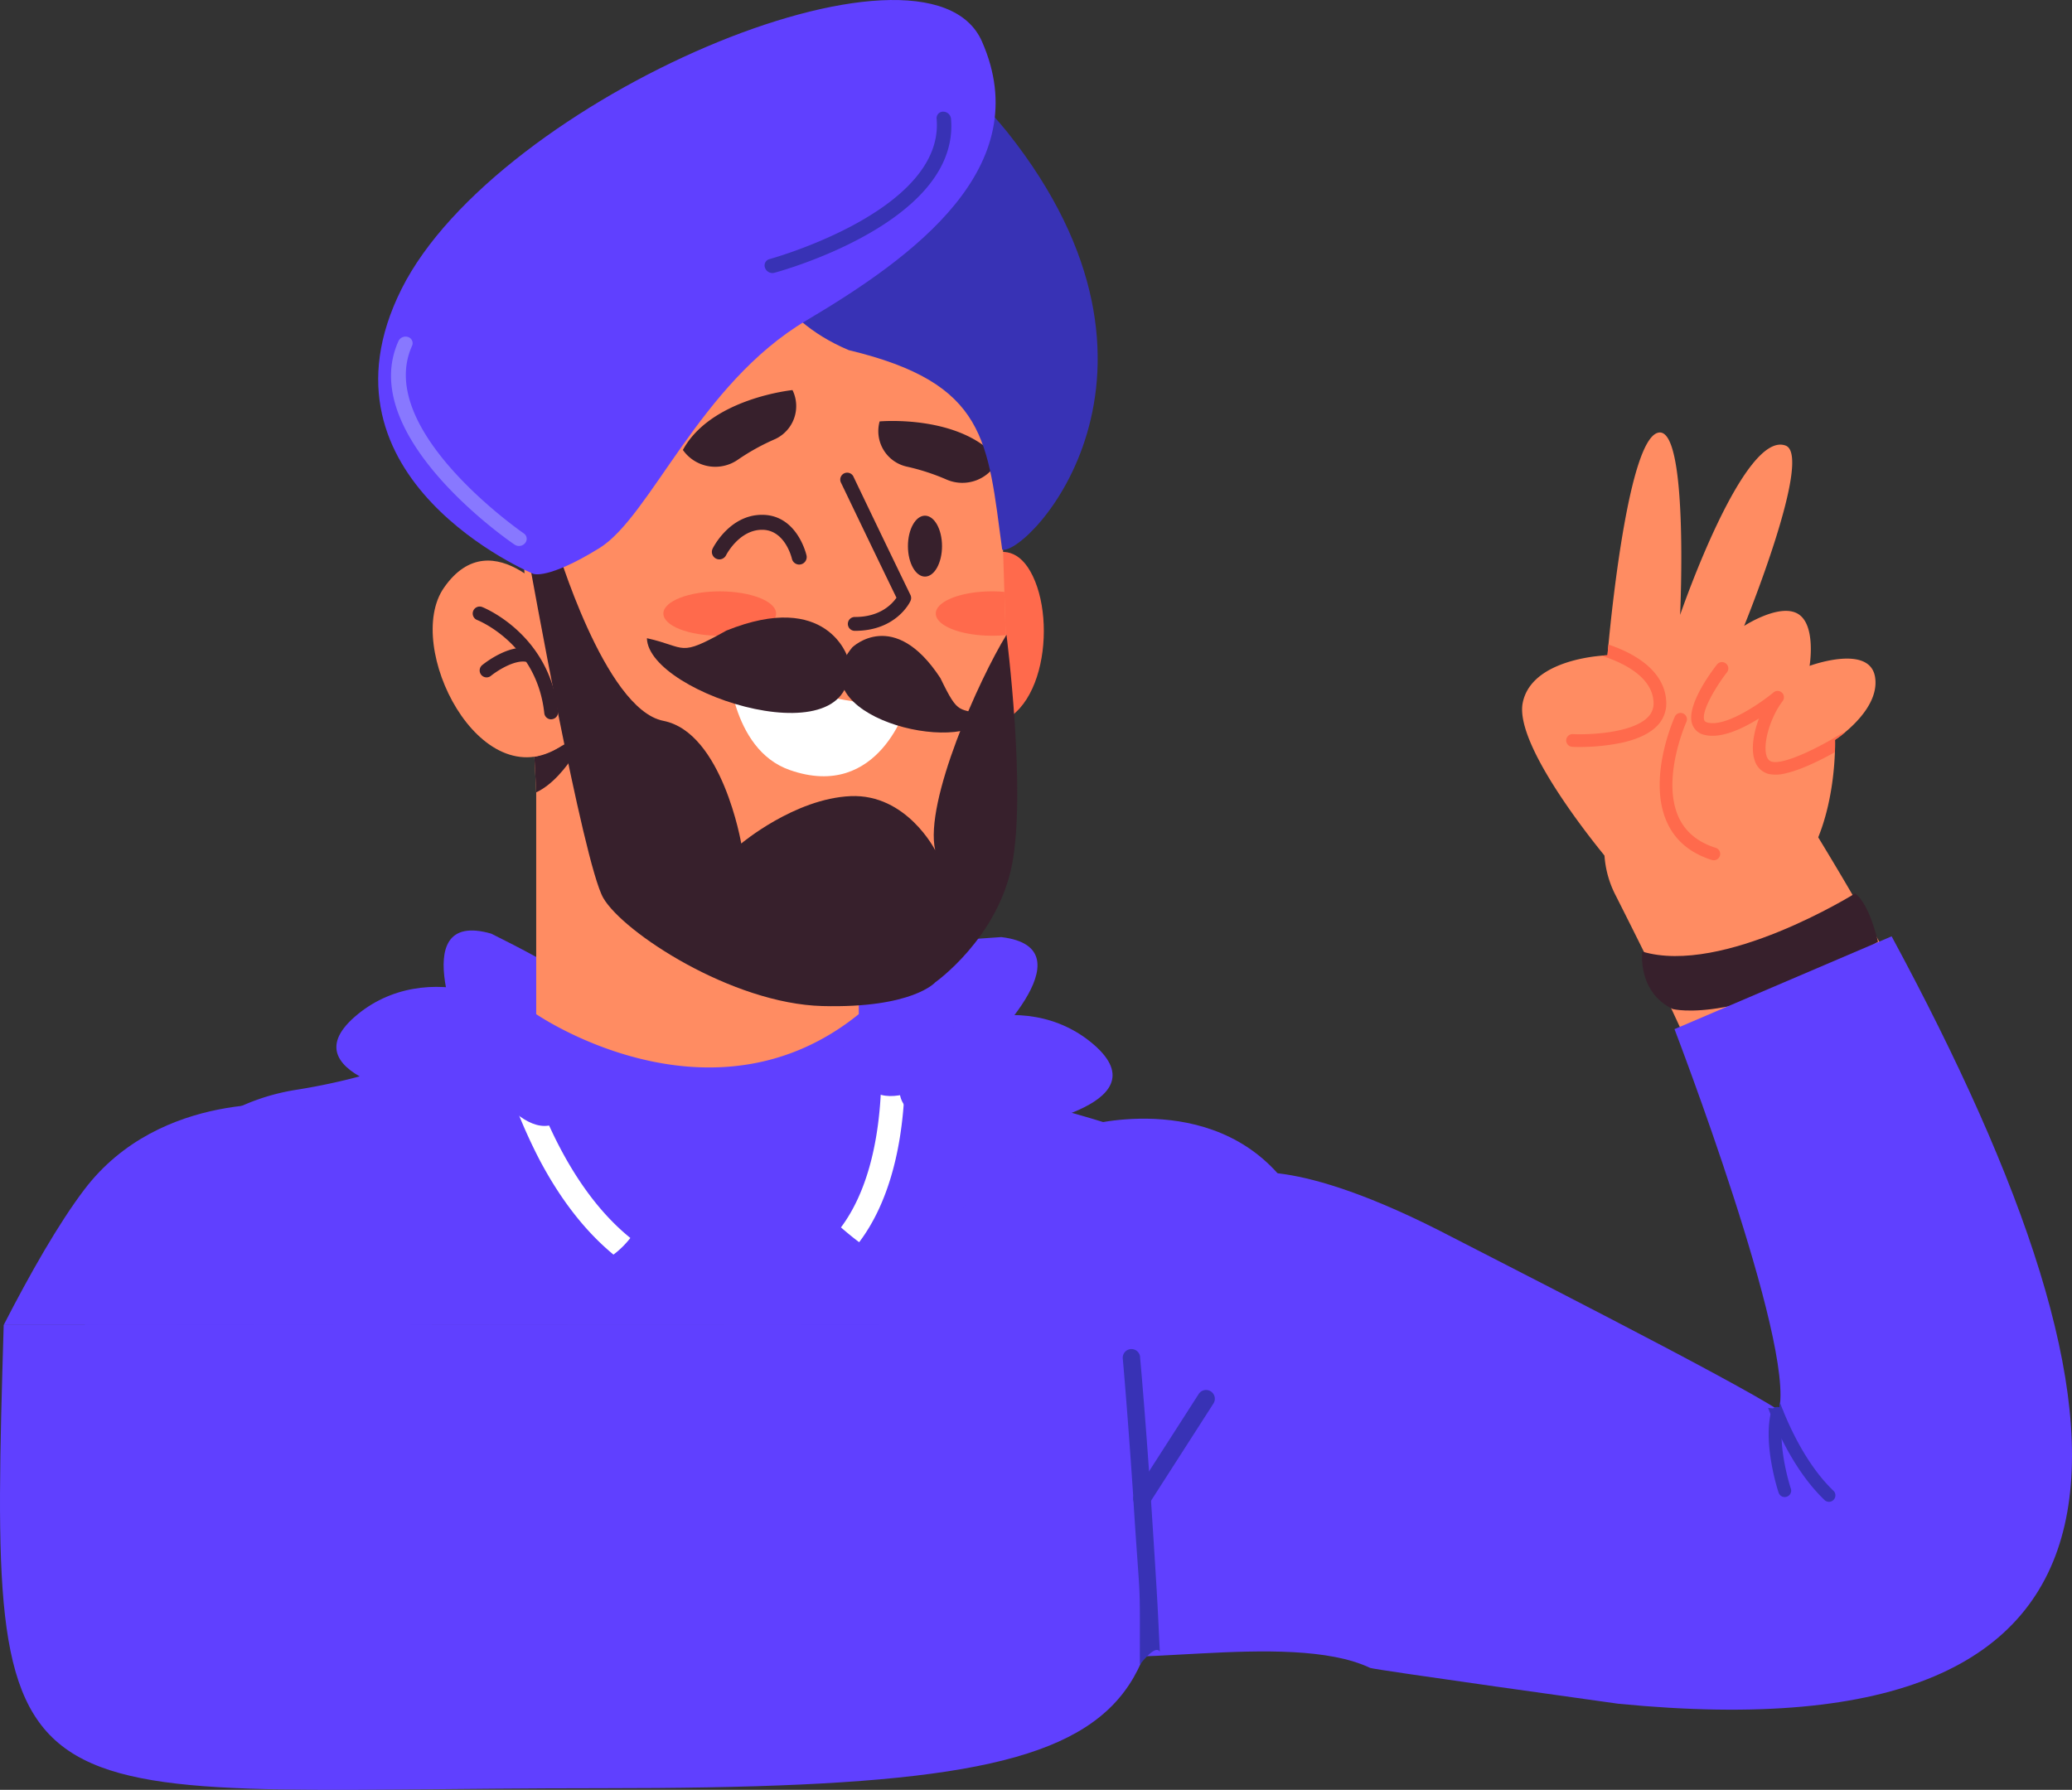 <svg xmlns="http://www.w3.org/2000/svg" viewBox="0 0 1120.9 968.38"><rect x="0" y="0" width="1120.9" height="968.38" fill="#333333" stroke="none"/><defs><style>.cls-1{fill:#ff8c62;}.cls-2{fill:#37202c;}.cls-3{fill:#ff6a4c;}.cls-4{fill:#6040ff;}.cls-5{fill:#3832b5;}.cls-6{fill:#fff;}.cls-7{fill:#8878ff;}</style></defs><g id="Layer_2" data-name="Layer 2"><g id="Layer_1-2" data-name="Layer 1"><path class="cls-1" d="M1110.91,800.68c-.38,2.52-.78,5.06-1.21,7.57l-.33,1.9-.45,2-.93,4-1,4c-.35,1.33-.64,2.63-1.12,4-.9,2.79-1.84,5.57-2.82,8.32s-2.25,5.65-3.47,8.48-2.49,5.62-4.17,8.5-3.23,5.7-4.94,8.5c-1.87,2.82-3.85,5.6-5.88,8.33a128.39,128.39,0,0,1-30,28.36,139.58,139.58,0,0,1-34.25,16.48c-2.74.87-5.63,1.8-8.31,2.47s-5.37,1.32-8.09,1.92c-5.18,1-10.48,2-15.37,2.47-5.08.66-9.75.9-14.55,1.2-4.58.12-9.27.25-13.64.12s-8.69-.33-13-.57c-4.13-.37-8.37-.69-12.34-1.21-8.1-.94-15.83-2.21-23.35-3.67a397.38,397.38,0,0,1-43-11c-6.87-2.16-13.66-4.47-20.44-6.94-3.38-1.25-6.77-2.54-10.21-3.91l-5.25-2.12L830,888.72l-1.47-.64-2-.91A78.94,78.94,0,0,1,896,745.38v0l0,0,.17.1.54.31,1.28.7,2.92,1.5c2,1,4.09,2,6.22,3,4.25,2,8.59,3.91,12.92,5.71a255.05,255.05,0,0,0,25.47,9c4.06,1.19,8,2.22,11.68,3,1.9.45,3.6.71,5.36,1.07s3.35.57,4.8.71a7,7,0,0,0,.78.11c1,.13,1.9.2,2.8.31a4.2,4.2,0,0,1,.62.07c.85,0,1.77.1,2.53.15,0-.26,0-.5.07-.78.08-.93.17-1.9.22-2.93.12-2.39.16-5,.07-7.76a199.17,199.17,0,0,0-2.82-26.48c-3.31-19.07-8.9-39.62-15.6-60.27s-14.69-41.64-23.29-62.59-18-41.88-27.74-62.76S884.91,506,874.42,485.2l-.29-.57a55,55,0,0,1,96-53.62c12.77,20.74,25.49,41.56,37.67,62.9s24.23,42.91,35.6,65.16,22.32,45,32.38,68.81,19.27,48.66,26.54,76a341.16,341.16,0,0,1,8.55,43.92C1112.74,763.55,1113.64,780.72,1110.91,800.68Z"/><path class="cls-1" d="M896.18,745.47l-.16-.05,0,0A.53.53,0,0,1,896.18,745.47Z"/><path class="cls-2" d="M1003.53,483.4S932.13,528,888.4,514.83c0,0-2.72,21.88,16.5,31.1,0,0,36.63,9.53,111.05-36.4C1016,509.53,1011.24,488.74,1003.53,483.4Z"/><path class="cls-1" d="M870.08,465.41s44.27,39.85,84.62,21c32.59-15.23,37.32-62,37.94-79.46.15-4.18.06-6.66.06-6.66a58.63,58.63,0,0,0,5.19-3.89c7-5.79,18.52-17.37,16.47-30.08-2.93-18.11-35.42-6.06-35.42-6.06s3.74-22.3-6.4-28.21c-10-5.8-29,6.59-29,6.59S981,246.77,966,241.09c-22.54-8.52-56.32,89.36-57.1,91.6.11-2.42,4.74-104.64-12.42-98.43-15,5.42-24.13,91.16-26.35,114.47-.36,3.7-.53,5.81-.53,5.81s-1.23,0-3.28.22c-9.78.84-38.44,5.09-42.56,25.45C818.77,404.82,870.08,465.41,870.08,465.41Z"/><path class="cls-3" d="M915.44,391.79a8.9,8.9,0,0,0,6.6,5.8c8.88,2.26,20.67-3.35,29.51-8.88-3,8-4.37,16.7-2.3,22.71a10.72,10.72,0,0,0,7.58,7.34,20.57,20.57,0,0,0,9.22-.38c8.79-2,19.57-7.49,26.59-11.42.15-4.18.06-6.66.06-6.66a58.63,58.63,0,0,0,5.19-3.89,3.42,3.42,0,0,0-1.83.54c-10.84,6.79-30.63,16.93-37.53,15.15-.9-.24-2-.78-2.8-2.92-2.27-6.6,1.93-21.12,8.63-29.84a3.43,3.43,0,0,0-4.91-4.73c-6.52,5.42-25.66,18.9-35.7,16.32-1.46-.38-1.69-1-1.81-1.37-1.62-4.74,6.32-18.11,12.2-25.66a3.44,3.44,0,1,0-5.43-4.21C925.9,363.3,912,381.8,915.44,391.79Z"/><path class="cls-3" d="M850.54,404.08a113,113,0,0,0,27.06-2.28c7.09-1.61,14-4.29,18.49-8.72a17.14,17.14,0,0,0,5.31-13.25c-.65-18.23-19.86-27.31-31.27-31.1-.36,3.7-.53,5.81-.53,5.81s-1.23,0-3.28.22c9.58,3,27.7,10.54,28.21,25.31a10.36,10.36,0,0,1-3.26,8.12c-8.66,8.56-32.11,9.42-40.4,9a3.43,3.43,0,1,0-.33,6.86Z"/><path class="cls-3" d="M927.9,465.34a3.46,3.46,0,0,0,2.52-2.33,3.42,3.42,0,0,0-2.25-4.3c-9.76-3.06-16.54-8.71-20.17-16.81-9.3-20.75,4.15-51,4.29-51.33a3.43,3.43,0,1,0-6.26-2.83c-.61,1.35-14.85,33.44-4.3,57,4.47,10,12.67,16.88,24.38,20.55A3.42,3.42,0,0,0,927.9,465.34Z"/><path class="cls-4" d="M905.86,556.8l117.46-50.21c143.78,266.34,155.09,444.92-148,415.18,0,0-132-18.38-134.1-19.37-44.5-21.08-145.09,3.89-164-11-48.35-38.08,14.88-200.88,93.57-255.71,0,0,27.11-12.13,114.56,33.53,16.44,8.6,152.81,77.69,177,93.83C971.32,727.18,905.86,556.8,905.86,556.8Z"/><path class="cls-5" d="M991.91,811.48a3.39,3.39,0,0,1-2.49,1.06,3.44,3.44,0,0,1-2.38-.95c-10-9.6-17.66-21.86-23.28-33.2-2.31-4.68-4.28-9.19-5.94-13.29-.47-1.17-.92-2.31-1.31-3.4,1,.14,1.9.21,2.8.31a3.49,3.49,0,0,1,3-.64,1.34,1.34,0,0,1,.26.09c.08-.94.17-1.9.22-2.94,5.12,13.62,14.62,34.2,29.09,48.07A3.47,3.47,0,0,1,991.91,811.48Z"/><path class="cls-5" d="M966.54,809.79a3.38,3.38,0,0,1-1.08.17,3.45,3.45,0,0,1-3.27-2.37c-.35-1-8.1-24.72-4.37-42.49.07-.39.15-.79.26-1.19a3.47,3.47,0,0,1,4.18-2.54,1.34,1.34,0,0,1,.26.09,3.42,3.42,0,0,1,2.28,4.07,47.42,47.42,0,0,0-1,12.86c.54,13.43,4.93,26.87,5,27A3.46,3.46,0,0,1,966.54,809.79Z"/><path class="cls-4" d="M671.44,678.89C658.68,614.8,603.1,610.36,548.64,593l-.19-.06c-5.71-1.85-11.41-3.83-17-6q-3.57-1.38-7.09-2.9c-2.27-1-4.53-2-6.74-3.07-2.88-1.38-5.76-2.84-8.57-4.41A128.28,128.28,0,0,1,464,536.14H291.75s-14.09,11.45-39,24.14c-1.5.78-3,1.53-4.6,2.3l-2.72,1.29c-5.83,2.75-12.23,5.54-19.21,8.21-6,2.32-12.44,4.57-19.29,6.7-2.17.66-4.36,1.33-6.62,2a335.37,335.37,0,0,1-40.11,8.85c-55.38,8.82-93.9,53.55-114.35,127.28H672C673.33,701.52,673.46,689,671.44,678.89ZM321.2,685.4c-13,6-28,4-38-6,10,10,25,12,38,6,14-7,27-19,27-36C348.2,666.4,335.2,678.4,321.2,685.4Zm119-34c18,14,40,42,66,26C480.2,693.4,458.2,665.4,440.2,651.4Z"/><path class="cls-6" d="M341,669.79C292.7,630.72,277.72,550,277.53,548.88a6.33,6.33,0,0,0-12.47,2.21,290.7,290.7,0,0,0,26.22,75.26c11.54,22.17,25.19,39.73,40.59,52.44A48.53,48.53,0,0,0,341,669.79Z"/><path class="cls-6" d="M488.32,556.42A6.33,6.33,0,0,0,475.76,558c.08.71,7.9,67.67-20.82,106.08,3.18,2.75,6.46,5.48,9.85,8C496.86,629.61,488.7,559.5,488.32,556.42Z"/><path class="cls-4" d="M233.42,716.86c.15-.85.31-1.69.44-2.5,15.23-93.66-74.1-116.55-74.1-116.55S87,589.15,45.65,643.55C31.72,661.88,16.31,689,2,716.86Z"/><path class="cls-4" d="M2,716.86c-8.28,280-6,250.64,323.36,250.64s309.45-36.84,298-251.08"/><path class="cls-4" d="M715.75,716.86c-10.2-22.41-6.85-57.06-16.82-72C660.92,588.12,587.51,609,587.51,609s-87.87,17-81.27,107.84Z"/><path class="cls-4" d="M529.74,570.3S591.9,512.9,541.63,507c-154.07,9.42-86.48,47.75-75,76.05S529.74,570.3,529.74,570.3Z"/><path class="cls-4" d="M546.33,610.8s83.72-12.18,45.58-45.45-98.32-9.54-104.83,20.32S546.33,610.8,546.33,610.8Z"/><path class="cls-4" d="M252.18,568.07s-35-77,13.61-62.92c138.33,68.51,61.16,77.58,39.56,99.19S252.18,568.07,252.18,568.07Z"/><path class="cls-4" d="M237.52,595.56s-83.73-12.19-45.59-45.46,98.33-9.53,104.84,20.32S237.52,595.56,237.52,595.56Z"/><path class="cls-1" d="M464.58,504.68v44A134.93,134.93,0,0,1,449,559.62c-76.46,45.92-158.93-10.93-158.93-10.93V396.05l153.7,95.66Z"/><path class="cls-2" d="M464.58,504.68v37.41c-94.14-16.69-128-76.53-128-76.53l107.24,26.15Z"/><path class="cls-3" d="M519.6,311.72s25-29.54,39.14,0S562,401.06,524,391.27Z"/><path class="cls-1" d="M546.27,415.32s.13,91-94.55,90.81c-94.09-.18-158.21-74.07-161.54-77.49l-.1-.09-1-19.13-5.35-99.29-2.86-53.07s-12-95.56,78.79-113C426,131.34,488.2,142.36,519.6,177q1.53,1.68,2.93,3.44c9.88,12.17,16.17,27,17.86,44.51l2.94,95.32.72,23.36Z"/><path class="cls-2" d="M432.35,305.45a4.05,4.05,0,0,1-3.94-3.15c-.15-.62-3.74-15.4-15.8-15.66h-.38c-12.4,0-19.38,13.62-19.45,13.76a4,4,0,0,1-7.25-3.6c.37-.76,9.23-18.26,26.68-18.26h.57c18.41.4,23.32,21.07,23.52,21.95a4.06,4.06,0,0,1-3.05,4.85A3.94,3.94,0,0,1,432.35,305.45Z"/><path class="cls-6" d="M393.72,358.08s53.94,26.57,97.1,22.52c0,0-14.95,53.1-63.61,36C395,405.32,393.72,358.08,393.72,358.08Z"/><path class="cls-2" d="M369.43,243.45h0A21.41,21.41,0,0,0,399,248.83a119.24,119.24,0,0,1,19.72-11,19.67,19.67,0,0,0,10-26.78h0S384.61,215.46,369.43,243.45Z"/><path class="cls-2" d="M540.14,248.61h0a21.41,21.41,0,0,1-28,10.88,118.23,118.23,0,0,0-21.44-7A19.67,19.67,0,0,1,475.86,228h0S519.93,224,540.14,248.61Z"/><ellipse class="cls-3" cx="389.36" cy="331.95" rx="30.49" ry="12"/><path class="cls-3" d="M544.06,343.6a72.72,72.72,0,0,1-7.35.35c-16.82,0-30.47-5.37-30.47-12s13.65-12,30.47-12c2.28,0,4.5.1,6.63.29Z"/><path class="cls-2" d="M509.61,295.48c0,9.1-4.13,16.48-9.22,16.48s-9.22-7.38-9.22-16.48S495.3,279,500.39,279,509.61,286.37,509.61,295.48Z"/><path class="cls-2" d="M319.82,391.71c-.43,1-12.42,28.8-29.64,36.94l-.1-.1-1-19.13S304,406.87,319.82,391.71Z"/><path class="cls-1" d="M303.14,328.5s-36.39-48.89-63-10.47c-22,31.65,19.57,114.15,63,85.88Z"/><path class="cls-2" d="M298.17,389.19a3.74,3.74,0,0,1-3.72-3.34c-4-37-35-49.89-36.35-50.42a3.75,3.75,0,0,1,2.78-7c1.48.6,36.47,15,41,56.57a3.76,3.76,0,0,1-3.32,4.13Z"/><path class="cls-2" d="M263.23,366.49a3.75,3.75,0,0,1-2.37-6.65c1.49-1.21,14.92-11.79,26.17-8.91a3.74,3.74,0,1,1-1.86,7.25c-6.47-1.65-16.33,4.83-19.59,7.47A3.66,3.66,0,0,1,263.23,366.49Z"/><path class="cls-2" d="M462.61,341.3a3.75,3.75,0,1,1,0-7.49c13.77,0,20.21-7.28,22.35-10.42C470,292.59,455.18,261.57,455,261.25a3.75,3.75,0,1,1,6.76-3.23c.15.32,15.56,32.55,30.78,63.9a3.74,3.74,0,0,1,0,3.22C492.29,325.8,484.8,341.3,462.61,341.3Z"/><path class="cls-2" d="M300.61,294s26.33,89.74,58.25,96S401,456.37,401,456.37s28.88-24.32,59.18-25.63S505.92,460,505.92,460c-6-26.29,23.81-92.65,38.56-116.57,0,0,10.8,84.44,3,124.35S506,531.43,506,531.43s-12.26,14.17-61.14,12.88-107.65-39.76-118.49-58.46-40.1-182.21-40.1-182.21Z"/><path class="cls-2" d="M461.07,350.24s22.49-21.86,47.67,16.65c10.35,21.44,9.55,15.22,25.44,20.77C520.56,409.65,430.37,387.07,461.07,350.24Z"/><path class="cls-2" d="M458.63,355.8s-11-36.69-65.67-14.63c-26.25,14.7-21.15,9-43,4.12C350.68,376.28,468.89,412.88,458.63,355.8Z"/><path class="cls-5" d="M405.54,56.44s-27.89,98.67,53.63,133c75,18,75,49,83,108,14.33,2.71,107-95,2.77-225.95C457-35.81,418.41,41.42,405.54,56.44Z"/><path class="cls-4" d="M531.2,22.4c30,68-37.08,116.67-95,151s-84.13,106-112,123.18-35.68,13.9-35.68,13.9S165.71,259.37,217.2,156.4,501.2-45.6,531.2,22.4Z"/><path class="cls-5" d="M503,99.53c-24.85,31.71-81,47.24-84.14,48.07a4.25,4.25,0,0,1-5-2.7,3.54,3.54,0,0,1,2.37-4.7c1-.25,94.82-26.19,90.46-75.93a3.49,3.49,0,0,1,3.55-3.85,4.26,4.26,0,0,1,4.23,3.8C515.63,77.67,510.9,89.42,503,99.53Z"/><path class="cls-7" d="M214.79,221.72c13.05,38.11,61,71.23,63.68,73a4.25,4.25,0,0,0,5.61-.91,3.53,3.53,0,0,0-.7-5.21c-.81-.56-80.95-55.89-60.49-101.44a3.5,3.5,0,0,0-2.09-4.81,4.27,4.27,0,0,0-5.25,2.21C210,196.91,210.63,209.57,214.79,221.72Z"/><path class="cls-5" d="M616.73,734.15c.29,3.05,2.46,27.44,4.88,62q.54,7.61,1.07,15.82c4.34,66.84,3.42,56,4.77,81.68-2.62-4.29-10.62,7.08-10.82,6.77,0-51.43.45-27-3.5-88.83a3.14,3.14,0,0,1,0-.68c-2.87-43.49-5.64-75-5.74-75.87a4.71,4.71,0,0,1,9.38-.87Z"/><path class="cls-5" d="M620.34,814.79a4.67,4.67,0,0,0,1.45-1.45l34.66-54a4.73,4.73,0,0,0-8-5.11l-34.66,54a4.73,4.73,0,0,0,6.51,6.56Z"/></g></g></svg>